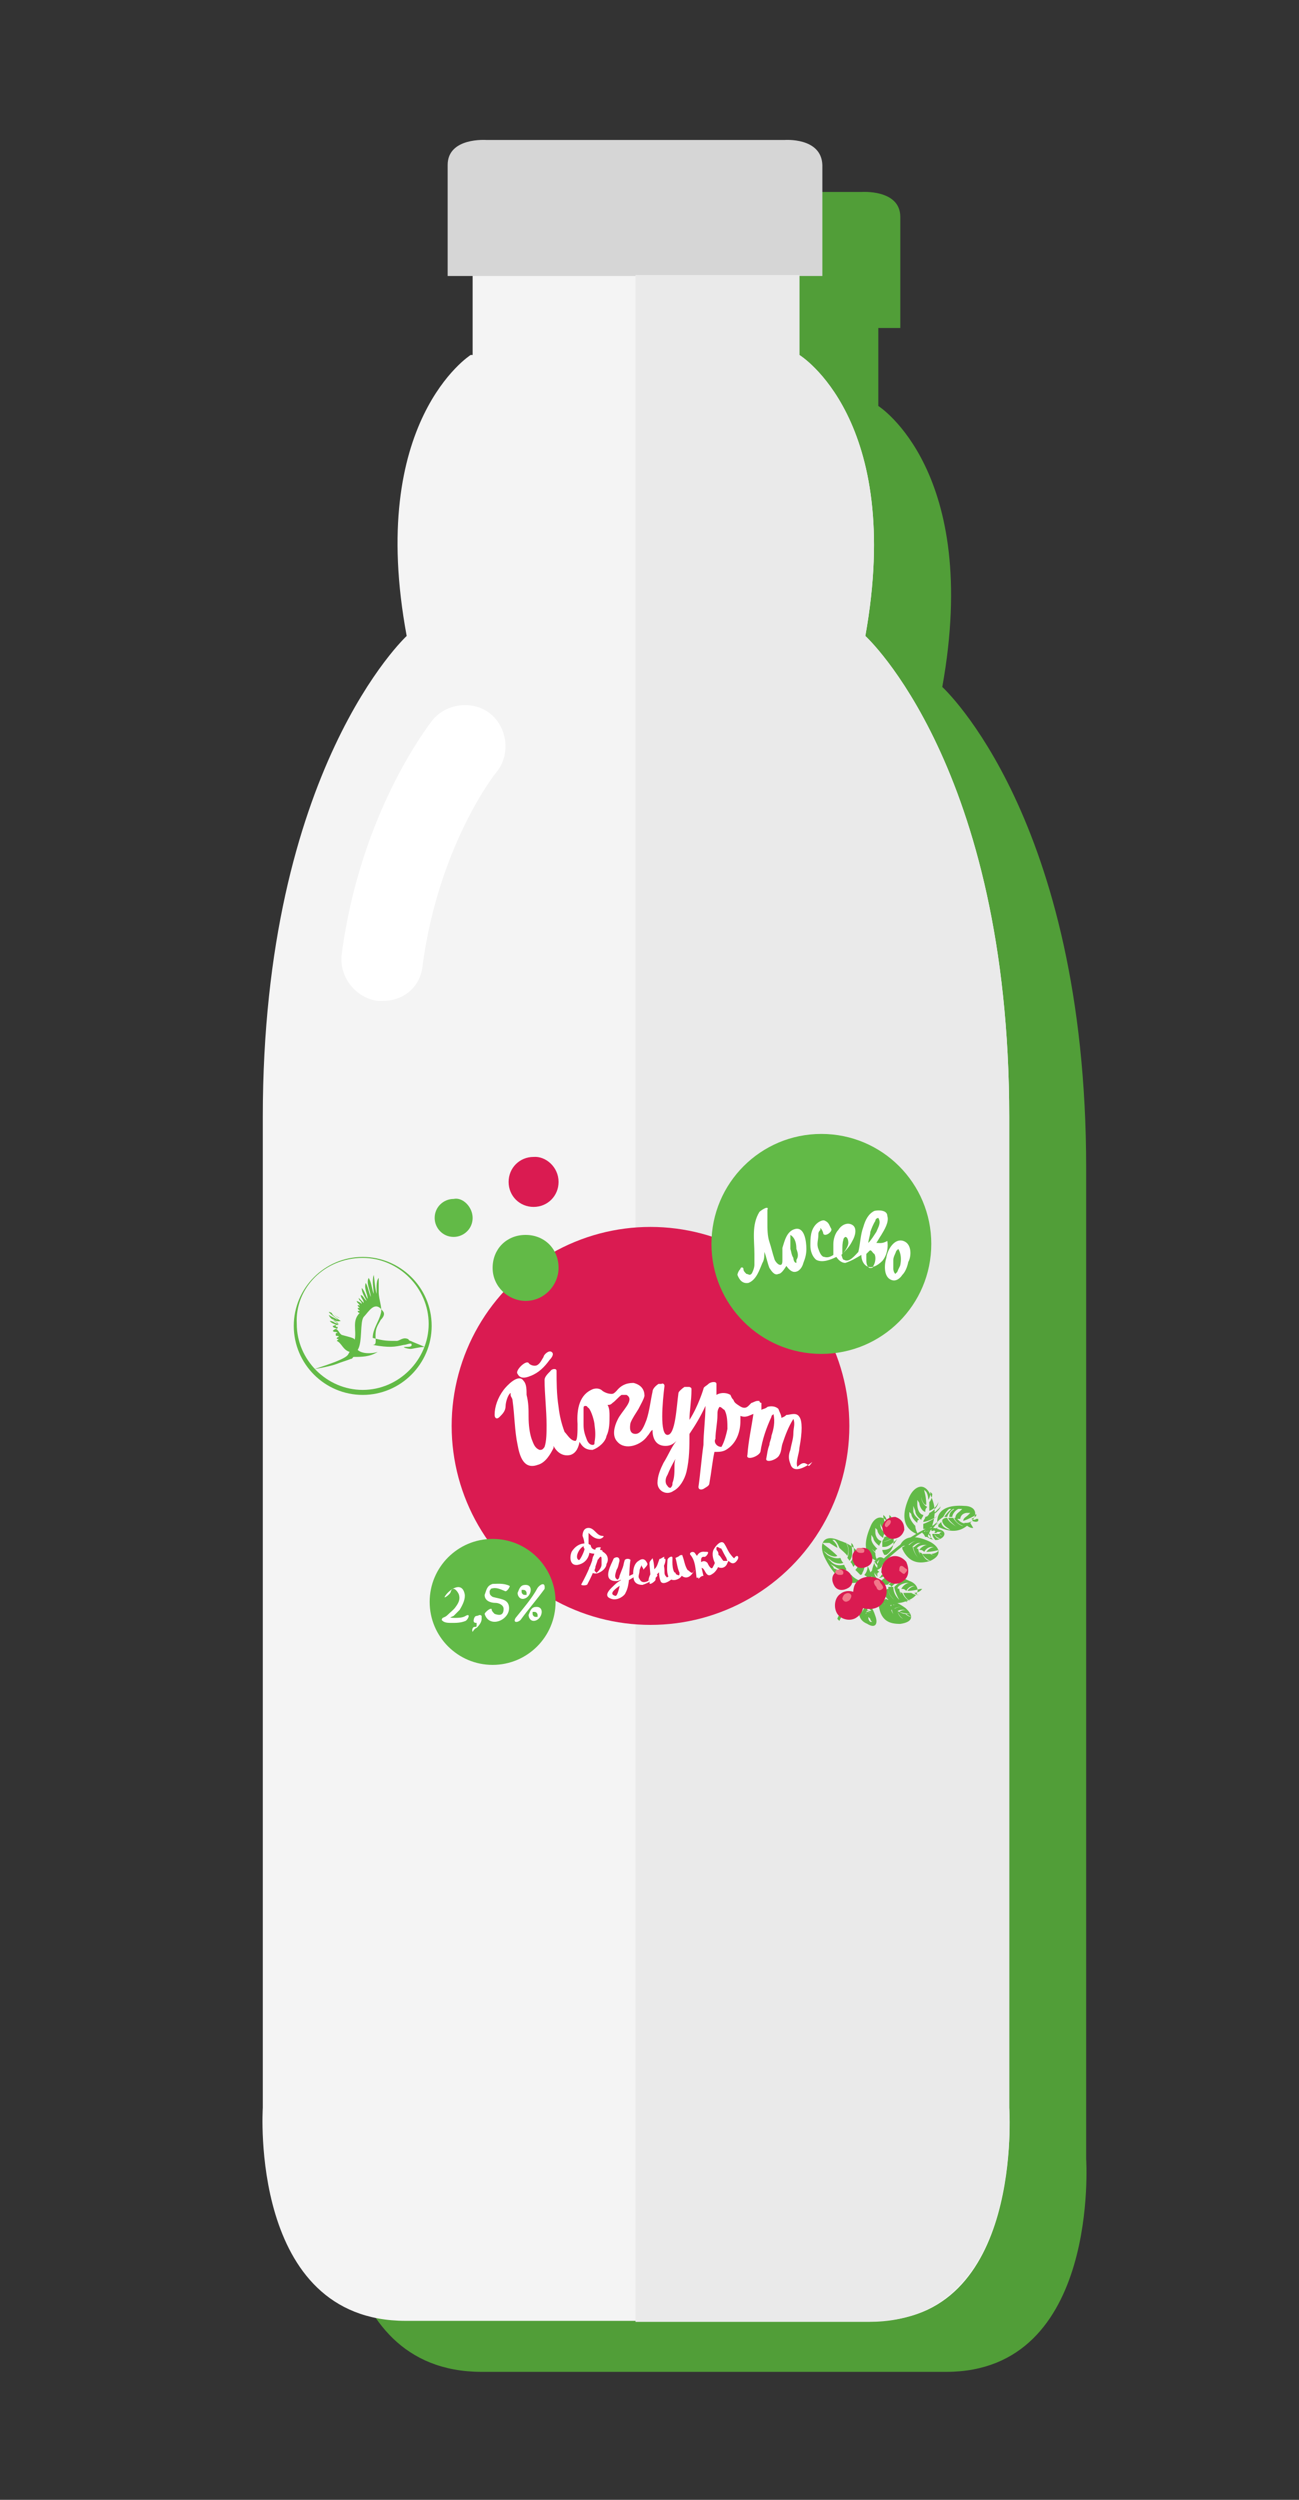 <?xml version="1.0" encoding="utf-8"?>
<!-- Generator: Adobe Illustrator 19.0.0, SVG Export Plug-In . SVG Version: 6.00 Build 0)  -->
<svg version="1.1" id="Layer_1" xmlns="http://www.w3.org/2000/svg" xmlns:xlink="http://www.w3.org/1999/xlink" x="0px" y="0px"
	 viewBox="0 0 130 250" style="enable-background:new 0 0 130 250;" xml:space="preserve">
<rect x="0" y="0" width="130" height="250" fill="#333333" stroke="none"/>
<style type="text/css">
	.st0{fill:#519E38;}
	.st1{fill:#F4F4F4;}
	.st2{fill:#D6D6D6;}
	.st3{fill:#EAEAEA;}
	.st4{fill:#FFFFFF;}
	.st5{fill:#62BA47;}
	.st6{fill:#DA1B51;}
	.st7{fill:#F1788A;}
	.st8{fill:#62BA46;}
</style>
<g id="_x32_">
	<g id="XMLID_154_">
		<path id="XMLID_159_" class="st0" d="M108.7,215.9c0,0,0-64.1,0-99.1c0-35-14.4-48.1-14.4-48.1c3.9-21.6-6.4-28.1-6.4-28.1v-7.8
			h2.2c0,0,0-8.3,0-11.1c0-2.8-3.9-2.5-3.9-2.5H71.9h-1.3H56.4c0,0-3.9-0.3-3.9,2.5c0,2.8,0,11.1,0,11.1h2.4v7.8h-0.2
			c0,0-10.4,6.6-6.4,28.1c0,0-14.4,13.3-14.4,48.1s0,99.1,0,99.1s-1.4,21.3,14.3,21.3c4.2,0,7.8,0,10.8,0c8,0,11.8,0,11.8,0h0.8h0.8
			l0,0h11.6l0,0c3,0,6.4,0,10.7,0l0,0C110.1,237.2,108.7,215.9,108.7,215.9z"/>
		<path id="XMLID_158_" class="st1" d="M101,210.8c0,0,0-64.1,0-99.1S86.6,63.6,86.6,63.6C90.5,41.9,80,35.5,80,35.5v-8H47.3v8h-0.2
			c0,0-10.4,6.6-6.4,28.1c0,0-14.4,13.3-14.4,48.1c0,35,0,99.1,0,99.1s-1.4,21.3,14.3,21.3c4.2,0,7.8,0,10.8,0c8,0,11.8,0,11.8,0
			h1.6h11.8c3,0,6.6,0,10.8,0C102.5,232.2,101,210.8,101,210.8z"/>
		<path id="XMLID_157_" class="st2" d="M78.5,14H64.2h-1.3H48.7c0,0-3.9-0.3-3.9,2.5c0,2.8,0,11.1,0,11.1h18.2h1.3h18
			c0,0,0-8.3,0-11.1C82.2,13.7,78.5,14,78.5,14z"/>
		<path id="XMLID_156_" class="st3" d="M101,210.8c0,0,0-64.1,0-99.1S86.6,63.6,86.6,63.6C90.5,41.9,80,35.5,80,35.5v-8H63.6v204.7
			h0.8h11.8c3,0,6.6,0,10.8,0C102.5,232.2,101,210.8,101,210.8z"/>
		<path id="XMLID_155_" class="st4" d="M38.3,100.1c-0.2,0-0.3,0-0.5,0c-2.2-0.3-3.9-2.4-3.6-4.7C36.1,81.1,43,72.4,43.3,72
			c1.4-1.7,4.1-2,5.8-0.6s2,4.1,0.6,5.8c-0.2,0.2-5.8,7.4-7.4,19.3C42.1,98.7,40.4,100.1,38.3,100.1z"/>
	</g>
	<g id="XMLID_73_">
		<g id="XMLID_143_">
			<path id="XMLID_153_" class="st5" d="M93.2,149.7c-0.6-1.6-1.7-1.1-2.2,0c-1.4,3.1,0.6,3.6,0.9,3.8c0,0-0.3-0.5-0.3-0.9
				c0,0-0.6-0.6-0.6-1.1v-0.3l0.2,0.2c0,0.2,0.2,0.6,0.6,0.9c0-0.2,0-0.3,0.2-0.3c-0.2-0.2-0.6-0.5-0.6-0.9v-0.2v-0.3l0.2,0.5
				c0,0.3,0.2,0.6,0.6,0.9l0,0c0-0.2,0.2-0.3,0.2-0.5c-0.2,0-0.6-0.3-0.6-1.1v-0.2V150l0.2,0.3c0,0.2,0.2,0.8,0.6,0.9
				c0-0.2,0-0.3,0.2-0.5l0,0c0,0-0.5-0.2-0.6-0.9c0,0,0,0,0-0.2v-0.2v0.3c0,0.2,0.2,0.8,0.5,0.8c0-0.8-0.2-1.4-0.2-1.4V149l0.2,0.2
				c0,0,0.2,0.3,0.2,0.8c0.2-0.3,0.2-0.6,0.2-0.6v-0.2l0.2,0.2c0,0.3-0.2,0.8-0.3,0.8c0,0.3,0,0.6,0,0.9c0.8-0.3,0.9-0.9,0.9-0.9
				V150v0.2c0,0.6-0.8,1.1-0.9,1.1l0,0l0,0c0,0,0,0.2-0.2,0.3c0.8,0,1.3-0.8,1.3-0.8v-0.2c0,0,0,0.2-0.2,0.3
				c-0.5,0.6-1.3,0.8-1.3,0.8c0,0.2-0.2,0.3-0.2,0.5c0.2,0,0.9-0.2,1.4-0.6l0,0l0,0l0,0l0.2-0.2l-0.2,0.2c-0.2,0.2-0.8,0.6-1.4,0.8
				c0,0.2,0,0.3,0,0.5h0.2c0.6,0,0.9-0.5,1.1-0.6l0.2-0.2l-0.2,0.3c-0.5,0.8-1.1,0.8-1.3,0.8l0,0c0,0.2,0.2,0.5,0.2,0.5h0.2
				C93.7,152,93.7,150.8,93.2,149.7z"/>
			<path id="XMLID_152_" class="st5" d="M97.1,152.3c0.9-0.9,0.5-1.7-0.6-1.7c-2.8-0.2-2.7,1.4-2.7,1.6c0,0,0.3-0.3,0.6-0.5
				c0,0,0.3-0.6,0.6-0.8h0.2l-0.2,0.2c-0.2,0.2-0.3,0.3-0.5,0.6c0.2,0,0.2,0,0.3,0c0-0.2,0.3-0.6,0.6-0.8c0,0,0,0,0.2,0l0.2-0.2
				l-0.3,0.2c-0.2,0.2-0.5,0.3-0.5,0.8l0,0c0.2,0,0.3,0,0.3,0c0-0.2,0.2-0.6,0.6-0.8h0.2h0.2l-0.2,0.2c-0.2,0.2-0.5,0.3-0.5,0.8
				c0.2,0,0.3,0,0.5,0l0,0c0,0,0-0.5,0.6-0.6c0,0,0,0,0.2,0h0.2l-0.2,0.2c-0.2,0.2-0.5,0.3-0.5,0.6c0.6-0.2,1.1-0.5,1.1-0.5l0.2-0.2
				v0.2c0,0-0.2,0.2-0.5,0.3c0.3,0.2,0.5,0,0.5,0h0.2v0.2c-0.2,0.2-0.6,0-0.6,0c-0.3,0.2-0.5,0.2-0.8,0.2c0.5,0.6,0.9,0.5,0.9,0.5
				L97.1,152.3h-0.3c-0.5,0.2-0.9-0.3-1.1-0.5l0,0l0,0h-0.2c0.2,0.6,0.9,0.8,0.9,0.8h0.2c0,0-0.2,0-0.3,0c-0.6-0.2-0.9-0.8-0.9-0.8
				c-0.2,0-0.3,0-0.5,0c0,0.2,0.5,0.6,0.8,0.9l0,0l0,0l0,0h0.2h-0.2c-0.2-0.2-0.8-0.5-0.9-0.9c-0.2,0-0.3,0-0.5,0.2v0.2
				c0.2,0.5,0.6,0.6,0.8,0.8h0.2h-0.2c-0.8-0.2-0.9-0.6-0.9-0.8l0,0c-0.2,0.2-0.3,0.3-0.3,0.3v0.2C95.4,153.4,96.3,153.1,97.1,152.3
				z"/>
			<path id="XMLID_151_" class="st5" d="M94.1,153.9c0.6-0.3,0.5-0.8,0-0.9c-1.4-0.6-1.6,0.3-1.6,0.3s0.2-0.2,0.5-0.2
				c0,0,0.3-0.2,0.5-0.3h0.2h-0.2c-0.2,0-0.3,0.2-0.3,0.3h0.2c0,0,0.2-0.2,0.5-0.3l0,0H94h-0.2c-0.2,0-0.3,0.2-0.3,0.3l0,0
				c0,0,0.2,0,0.2,0.2c0,0,0.2-0.3,0.5-0.3l0,0l0,0H94c-0.2,0-0.3,0-0.5,0.3h0.2l0,0c0,0,0.2-0.2,0.5-0.3l0,0l0,0H94
				c-0.2,0-0.3,0.2-0.3,0.2c0.3,0,0.6,0,0.6,0l0,0l0,0c0,0-0.2,0-0.3,0.2c0.2,0.2,0.3,0.2,0.3,0.2l0,0l0,0c-0.2,0-0.3-0.2-0.3-0.2
				c-0.2,0-0.3,0-0.5,0C93.7,153.8,94,153.8,94.1,153.9L94.1,153.9L94.1,153.9c-0.5,0-0.6-0.5-0.6-0.5l0,0l0,0c0,0,0,0-0.2,0
				c0,0.3,0.3,0.6,0.3,0.6l0,0c0,0,0,0-0.2,0c-0.3-0.2-0.3-0.6-0.3-0.6s-0.2,0-0.2-0.2c0,0.2,0.2,0.5,0.3,0.6l0,0l0,0l0,0l0,0h-0.2
				c0,0-0.3-0.3-0.3-0.6h-0.2l0,0c0,0.3,0.2,0.5,0.3,0.5h0.2h-0.2c-0.3-0.3-0.3-0.5-0.3-0.6l0,0c-0.2,0-0.2,0.2-0.2,0.2l0,0
				C93.1,154.1,93.7,154.1,94.1,153.9z"/>
			<path id="XMLID_150_" class="st5" d="M93.1,156.1c1.3-0.6,0.9-1.4,0-1.9c-2.7-1.3-3.1,0.5-3.1,0.6c0,0,0.3-0.3,0.8-0.2
				c0,0,0.5-0.5,0.9-0.5h0.2h-0.2c-0.2,0-0.5,0.2-0.8,0.5c0.2,0,0.2,0,0.3,0.2c0.2-0.2,0.5-0.5,0.8-0.5c0,0,0,0,0.2,0h0.3h-0.3
				c-0.2,0-0.5,0.2-0.8,0.5l0,0c0.2,0,0.2,0.2,0.3,0.2c0-0.2,0.3-0.5,0.9-0.5h0.2h0.2h-0.2c-0.2,0-0.6,0.2-0.8,0.5
				c0.2,0,0.3,0,0.5,0.2l0,0c0,0,0.2-0.5,0.8-0.5c0,0,0,0,0.2,0h0.2h-0.2c-0.2,0-0.6,0.2-0.8,0.5c0.6,0,1.3-0.2,1.3-0.2H94l-0.2,0.2
				c0,0-0.3,0.2-0.6,0.2c0.2,0.2,0.5,0.2,0.5,0.2h0.2h-0.2c-0.3,0-0.6-0.2-0.6-0.2c-0.3,0-0.6,0-0.8,0
				C92.6,155.9,93.1,156.1,93.1,156.1h0.2H93.1c-0.6,0-0.8-0.8-0.9-0.8l0,0l0,0c0,0-0.2,0-0.2-0.2c0,0.6,0.6,1.1,0.6,1.1h0.2
				c0,0-0.2,0-0.3-0.2c-0.6-0.5-0.6-1.1-0.6-1.1c-0.2,0-0.3-0.2-0.5-0.2c0,0.2,0.2,0.8,0.5,1.1l0,0l0,0l0,0l0.2,0.2l-0.2-0.2
				c-0.2-0.2-0.5-0.6-0.6-1.3c-0.2,0-0.3,0-0.5,0v0.2c0,0.5,0.3,0.8,0.6,0.9l0.2,0.2l-0.2-0.2c-0.6-0.5-0.6-0.9-0.6-1.1l0,0
				c-0.2,0-0.3,0.2-0.5,0.2v0.2C91,156.4,92.1,156.4,93.1,156.1z"/>
			<path id="XMLID_149_" class="st5" d="M89.1,152.7c-0.6-1.4-1.6-1.1-2,0c-1.3,3,0.6,3.3,0.8,3.5c0,0-0.3-0.3-0.3-0.9
				c0,0-0.5-0.5-0.6-0.9v-0.2v0.2c0,0.2,0.2,0.5,0.6,0.8c0-0.2,0-0.2,0.2-0.3c-0.2-0.2-0.5-0.5-0.6-0.9v-0.2v-0.3l0.2,0.3
				c0,0.2,0.2,0.5,0.6,0.8l0,0c0-0.2,0.2-0.3,0.2-0.5c-0.2,0-0.6-0.3-0.6-0.9v-0.2v-0.2l0.2,0.2c0,0.2,0.2,0.6,0.6,0.8
				c0-0.2,0-0.3,0.2-0.5l0,0c0,0-0.5-0.2-0.5-0.9c0,0,0,0,0-0.2v-0.2v0.3c0,0.2,0.2,0.6,0.5,0.8c0-0.8-0.2-1.4-0.2-1.4v-0.2l0.2,0.2
				c0,0,0.2,0.3,0.2,0.6c0.2-0.2,0.2-0.6,0.2-0.6v-0.2l0.2,0.2c0,0.3-0.2,0.6-0.2,0.8c0,0.3,0,0.6,0,0.9c0.8-0.3,0.8-0.9,0.8-0.9
				v-0.2v0.2c0,0.6-0.8,0.9-0.9,0.9l0,0l0,0c0,0,0,0.2-0.2,0.2c0.6,0,1.3-0.8,1.3-0.8v-0.2c0,0,0,0.2-0.2,0.3
				c-0.5,0.6-1.1,0.8-1.3,0.8c0,0.2-0.2,0.3-0.2,0.5c0.2,0,0.8-0.2,1.3-0.6l0,0l0,0l0,0l0.2-0.2l-0.2,0.2c-0.2,0.2-0.8,0.6-1.3,0.6
				c0,0.2,0,0.3,0,0.5h0.2c0.5,0,0.9-0.5,1.1-0.6l0.2-0.2l-0.2,0.3c-0.5,0.8-0.9,0.8-1.3,0.8l0,0c0,0.2,0.2,0.5,0.2,0.5h0.2
				C89.6,154.9,89.6,153.8,89.1,152.7z"/>
			<path id="XMLID_148_" class="st5" d="M88.8,156.3c-0.5-0.9-1.1-0.6-1.3,0c-0.8,1.9,0.5,2.2,0.5,2.2s-0.2-0.3-0.2-0.6
				c0,0-0.3-0.3-0.3-0.6V157v0.2c0,0.2,0.2,0.3,0.3,0.5v-0.2c0,0-0.3-0.3-0.3-0.6l0,0v-0.2v0.3c0,0.2,0.2,0.3,0.3,0.5l0,0
				c0-0.2,0-0.2,0.2-0.3c0,0-0.3-0.2-0.5-0.6l0,0v-0.2v0.2c0,0.2,0.2,0.5,0.3,0.5c0-0.2,0-0.2,0-0.3l0,0c0,0-0.3-0.2-0.3-0.6
				c0,0,0,0,0-0.2v-0.2v0.2c0,0.2,0.2,0.5,0.3,0.5c0-0.5-0.2-0.8-0.2-0.8v-0.2c0,0,0,0,0,0.2c0,0,0.2,0.2,0.2,0.5
				c0.2-0.2,0.2-0.3,0.2-0.3l0,0l0,0c0,0.2-0.2,0.5-0.2,0.5c0,0.2,0,0.5,0,0.6c0.5-0.2,0.5-0.5,0.5-0.5L88.8,156.3v0.2
				c0,0.3-0.5,0.6-0.6,0.6l0,0l0,0v0.2c0.5,0,0.8-0.5,0.8-0.5l0,0v0.2c-0.3,0.5-0.8,0.5-0.8,0.5c0,0.2-0.2,0.2-0.2,0.3
				c0.2,0,0.5-0.2,0.8-0.3l0,0l0,0l0,0l0,0v0.2c-0.2,0.2-0.5,0.3-0.8,0.5c0,0.2,0,0.2,0,0.3c0,0,0,0,0.2,0c0.3,0,0.6-0.3,0.6-0.5
				l0.2-0.2v0.2c-0.3,0.5-0.6,0.5-0.8,0.5l0,0c0,0.2,0.2,0.3,0.2,0.3l0,0C89.1,157.7,89.1,156.9,88.8,156.3z"/>
			<path id="XMLID_147_" class="st5" d="M91,160c1.3-0.6,0.9-1.6,0-1.9c-2.7-1.3-3.1,0.5-3.1,0.6c0,0,0.3-0.3,0.9-0.2
				c0,0,0.5-0.5,0.9-0.5h0.2h-0.2c-0.2,0-0.5,0.2-0.8,0.5c0.2,0,0.2,0,0.3,0.2c0.2-0.2,0.5-0.5,0.9-0.5h0.2h0.3h-0.3
				c-0.2,0-0.5,0.2-0.8,0.5l0,0c0.2,0,0.3,0.2,0.3,0.2c0-0.2,0.3-0.5,0.9-0.6H91h0.2H91c-0.2,0-0.6,0.2-0.8,0.6c0.2,0,0.3,0,0.5,0.2
				l0,0c0,0,0.2-0.5,0.8-0.5c0,0,0,0,0.2,0h0.2h-0.3c-0.2,0-0.6,0.2-0.8,0.5c0.6,0,1.3-0.2,1.3-0.2h0.2l-0.2,0.2
				c0,0-0.3,0.2-0.6,0.2c0.2,0.2,0.5,0.2,0.5,0.2H92h-0.2c-0.3,0-0.6-0.2-0.6-0.2c-0.3,0-0.6,0-0.8,0c0.3,0.8,0.8,0.8,0.8,0.8h0.2
				h-0.2c-0.6,0-0.9-0.8-0.9-0.8l0,0l0,0c0,0-0.2,0-0.2-0.2c0,0.6,0.6,1.1,0.6,1.1h0.2c0,0-0.2,0-0.3-0.2c-0.6-0.5-0.6-1.1-0.6-1.1
				c-0.2,0-0.3-0.2-0.5-0.2c0,0.2,0.2,0.8,0.5,1.3l0,0l0,0l0,0l0.2,0.2l-0.2-0.2c-0.2-0.2-0.6-0.6-0.6-1.3c-0.2,0-0.3,0-0.5,0v0.2
				c0,0.5,0.3,0.8,0.6,1.1l0.2,0.2l-0.2-0.2c-0.6-0.5-0.6-0.9-0.6-1.1l0,0c-0.2,0-0.3,0.2-0.5,0.2v0.2C89,160.5,89.9,160.5,91,160z"
				/>
			<path id="XMLID_146_" class="st5" d="M90.1,162.4c1.4-0.2,1.3-0.9,0.5-1.6c-2.4-1.7-3.1-0.3-3.3-0.3c0,0,0.5-0.2,0.9,0
				c0,0,0.6-0.3,0.9-0.2h0.2h-0.2c-0.2,0-0.5,0-0.8,0.2c0.2,0,0.2,0.2,0.3,0.2c0.2,0,0.5-0.3,0.9-0.2h0.2h0.3h-0.3
				c-0.2,0-0.5,0-0.8,0.3l0,0c0.2,0,0.2,0.2,0.3,0.2c0,0,0.5-0.3,0.9-0.3h0.2h0.2h-0.2c-0.2,0-0.6,0-0.9,0.3c0.2,0,0.3,0.2,0.3,0.2
				l0,0c0,0,0.3-0.3,0.9-0.2c0,0,0,0,0.2,0H91h-0.2c-0.2,0-0.6,0-0.8,0.2c0.6,0.2,1.3,0.2,1.3,0.2h0.2h-0.2c0,0-0.3,0-0.6,0
				c0.2,0.2,0.5,0.3,0.5,0.3h0.2h-0.2c-0.3,0-0.6-0.3-0.6-0.3c-0.3,0-0.6-0.2-0.8-0.3c0.2,0.6,0.6,0.8,0.6,0.8h0.2h-0.2
				c-0.5-0.2-0.6-0.8-0.6-0.9l0,0l0,0c0,0-0.2,0-0.2-0.2c-0.2,0.5,0.5,1.1,0.5,1.1h0.2c0,0-0.2,0-0.3-0.2c-0.5-0.5-0.5-1.1-0.5-1.1
				c-0.2-0.2-0.3-0.2-0.3-0.3c0,0.2,0,0.8,0.2,1.1l0,0l0,0l0,0l0.2,0.2l-0.2-0.2c-0.2-0.2-0.3-0.6-0.3-1.3c-0.2,0-0.3-0.2-0.5-0.2
				c0,0,0,0,0,0.2c-0.2,0.5,0.2,0.8,0.3,0.9l0.2,0.2l-0.2-0.2c-0.5-0.6-0.5-0.9-0.5-1.1l0,0c-0.2,0-0.5,0-0.5,0v0.2
				C88,162.2,89.1,162.4,90.1,162.4z"/>
			<path id="XMLID_145_" class="st5" d="M84.1,154.1c-1.7-0.8-2.2,0.3-1.6,1.6c1.7,3.5,3.5,2.5,3.6,2.4c0,0-0.6-0.2-0.9-0.6
				c-0.2,0-0.8-0.2-1.3-0.3l-0.2-0.2l0.3,0.2c0.2,0.2,0.6,0.3,1.1,0.3c-0.2-0.2-0.2-0.2-0.2-0.3c-0.2,0-0.8,0-1.3-0.3
				c0,0-0.2,0-0.2-0.2l-0.3-0.3l0.5,0.3c0.2,0.2,0.6,0.3,1.1,0.3l0,0c0-0.2-0.2-0.3-0.2-0.5c-0.2,0-0.8,0.2-1.3-0.3l-0.2-0.2
				l-0.2-0.2l0.3,0.2c0.2,0.2,0.8,0.5,1.3,0.3c-0.2-0.2-0.2-0.3-0.3-0.5l0,0c0,0-0.5,0.2-1.3-0.3c0,0,0,0-0.2-0.2l-0.2-0.2l0.3,0.2
				c0.2,0.2,0.8,0.5,1.1,0.3c-0.6-0.6-1.3-1.1-1.3-1.1l-0.2-0.2H83c0,0,0.3,0.2,0.8,0.5c0-0.3-0.3-0.6-0.3-0.6l-0.2-0.2h0.2
				c0.3,0.2,0.5,0.8,0.5,0.8c0.3,0.3,0.6,0.5,0.8,0.8c0.3-0.8-0.2-1.4-0.2-1.4l-0.2-0.2l0.2,0.2c0.5,0.5,0.3,1.4,0.2,1.6l0,0l0,0
				c0,0,0.2,0.2,0.2,0.3c0.5-0.5,0.2-1.6,0.2-1.6v-0.2c0,0,0.2,0.2,0.2,0.3c0.2,0.9-0.2,1.6-0.3,1.6c0.2,0.2,0.2,0.3,0.3,0.5
				c0.2-0.2,0.5-0.8,0.5-1.4l0,0l0,0l0,0v-0.2l0.2,0.3c0,0.3,0,1.1-0.5,1.6c0.2,0.2,0.3,0.3,0.5,0.5c0,0,0.2,0,0.2-0.2
				c0.3-0.5,0.3-1.1,0.2-1.4v-0.3l0.2,0.3c0.3,0.9,0,1.4-0.2,1.6l0,0c0.2,0.2,0.5,0.2,0.5,0.2l0.2-0.2
				C86.5,155.5,85.4,154.5,84.1,154.1z"/>
			<path id="XMLID_144_" class="st5" d="M86.8,162.4c0.8,0.5,1.1,0,0.8-0.8c-0.6-1.9-1.6-1.4-1.7-1.3c0,0,0.3,0.2,0.5,0.3
				c0,0,0.5,0.2,0.6,0.3l0.2,0.2h-0.2c-0.2,0-0.3-0.2-0.5-0.2c0,0,0,0.2,0.2,0.2c0,0,0.3,0,0.6,0.3l0,0l0.2,0.2l-0.2-0.2
				c-0.2-0.2-0.3-0.2-0.6-0.2l0,0c0,0.2,0,0.2,0.2,0.3c0,0,0.3,0,0.6,0.3l0,0l0,0l-0.2-0.2c-0.2-0.2-0.3-0.3-0.6-0.2
				c0,0.2,0.2,0.2,0.2,0.3l0,0c0,0,0.3,0,0.6,0.3l0,0l0,0l-0.2-0.2c-0.2,0-0.3-0.3-0.5-0.2c0.3,0.3,0.6,0.6,0.6,0.6h0.2
				c0,0,0,0-0.2,0c0,0-0.2-0.2-0.3-0.3c0,0.2,0.2,0.3,0.2,0.3l0,0h-0.2c-0.2-0.2-0.2-0.3-0.2-0.5c-0.2-0.2-0.3-0.3-0.3-0.5
				c-0.2,0.5,0,0.6,0,0.6L86.8,162.4v-0.2c-0.3-0.3,0-0.8,0-0.8l0,0l0,0v-0.2c-0.3,0.3-0.2,0.8-0.2,0.8l0,0c0,0,0,0,0-0.2
				c0-0.5,0.2-0.8,0.2-0.8c0-0.2,0-0.2-0.2-0.3c0,0-0.3,0.3-0.3,0.6l0,0l0,0l0,0v0.2v-0.2c0-0.2,0-0.5,0.3-0.8
				c0-0.2-0.2-0.2-0.2-0.2l0,0c-0.2,0.2-0.2,0.5-0.2,0.6v0.2v-0.2c0-0.5,0.2-0.6,0.2-0.8l0,0c-0.2,0-0.2-0.2-0.3-0.2l0,0
				C85.7,161.6,86.1,162.1,86.8,162.4z"/>
		</g>
		<g id="XMLID_128_">
			<path id="XMLID_142_" class="st5" d="M87.4,157c0-0.2,0-0.2,0.2-0.3c-2.5,2.7-3.8,5-3.8,5.2l0.2,0.2c0,0,1.1-2.4,3.5-4.7
				C87.2,157.2,87.2,157,87.4,157z"/>
			<path id="XMLID_141_" class="st5" d="M94,152.3l0.2-0.3L94,152.3c-2.2,0.8-4.1,2.2-5.6,3.6l0.2,0.2C90.1,154.7,92,153.3,94,152.3
				C94.6,152.2,94,152.3,94,152.3z"/>
			<path id="XMLID_140_" class="st6" d="M88.5,160c-0.3,0.8-1.3,1.1-2.2,0.8c-0.8-0.3-1.1-1.3-0.8-2.2c0.3-0.8,1.3-1.1,2.2-0.8
				C88.7,158.1,89,159.1,88.5,160"/>
			<path id="XMLID_139_" class="st7" d="M88.3,158.9c-0.2,0.2-0.5,0.2-0.6-0.2c-0.2-0.2-0.3-0.5-0.2-0.6c0.2-0.2,0.5-0.2,0.6,0.2
				C88.3,158.5,88.5,158.8,88.3,158.9"/>
			<path id="XMLID_138_" class="st6" d="M86.1,159.7c0.5,0.6,0.3,1.6-0.3,2c-0.6,0.5-1.6,0.3-2-0.3s-0.3-1.6,0.3-2
				C84.7,158.9,85.7,159.1,86.1,159.7"/>
			<path id="XMLID_137_" class="st7" d="M85.2,159.6c0,0.2-0.2,0.5-0.3,0.5c-0.3,0.2-0.5,0-0.6-0.2c0-0.2,0.2-0.5,0.3-0.5
				C84.9,159.2,85.2,159.4,85.2,159.6"/>
			<path id="XMLID_136_" class="st6" d="M85.1,157.4c0.3,0.5,0.3,1.1-0.2,1.4c-0.5,0.3-1.1,0.3-1.4-0.2c-0.3-0.5-0.3-1.1,0.2-1.4
				C84,156.7,84.7,156.9,85.1,157.4"/>
			<path id="XMLID_135_" class="st7" d="M84.4,157.2c0,0.2,0,0.3-0.3,0.3c-0.2,0-0.3,0-0.5-0.2c0-0.2,0-0.3,0.3-0.3
				C84.1,156.9,84.3,157,84.4,157.2"/>
			<path id="XMLID_134_" class="st6" d="M87.1,155.2c0.3,0.5,0.3,1.1-0.2,1.4c-0.5,0.3-1.1,0.3-1.4-0.2c-0.3-0.5-0.3-1.1,0.2-1.4
				S86.8,154.7,87.1,155.2"/>
			<path id="XMLID_133_" class="st7" d="M86.5,155c0,0.2,0,0.3-0.3,0.3c-0.2,0-0.3,0-0.5-0.2c0-0.2,0-0.3,0.3-0.3
				S86.5,154.9,86.5,155"/>
			<path id="XMLID_132_" class="st6" d="M89.6,151.7c0.6,0.2,0.9,0.6,0.9,1.3c-0.2,0.6-0.6,0.9-1.3,0.9c-0.6-0.2-0.9-0.6-0.9-1.3
				C88.5,152,89,151.7,89.6,151.7"/>
			<path id="XMLID_131_" class="st7" d="M89,152c0.2,0,0.2,0.3,0,0.5c-0.2,0.2-0.3,0.3-0.3,0.2c-0.2,0-0.2-0.3,0-0.5
				C88.8,152,89,152,89,152"/>
			<path id="XMLID_130_" class="st6" d="M90.4,158.1c-0.6,0.5-1.4,0.3-1.9-0.3s-0.3-1.4,0.3-1.9c0.6-0.5,1.4-0.3,1.9,0.3
				C91,156.9,91,157.7,90.4,158.1"/>
			<path id="XMLID_129_" class="st7" d="M90.5,157.4c-0.2,0-0.3-0.2-0.5-0.3c0-0.2,0-0.5,0.2-0.5s0.3,0.2,0.5,0.3
				C90.9,157,90.7,157.2,90.5,157.4"/>
		</g>
		<circle id="XMLID_127_" class="st6" cx="65.1" cy="142.6" r="19.9"/>
		<circle id="XMLID_126_" class="st5" cx="49.3" cy="160.2" r="6.3"/>
		<g id="XMLID_118_">
			<path id="XMLID_125_" class="st4" d="M45.1,159.2c0.2-0.6,0.6-0.2,0.8,0.2c0.2,0.5,0,0.9-0.3,1.3c-0.2,0.3-0.5,0.5-0.8,0.8
				c-0.2,0.2-0.3,0.2-0.5,0.3c0,0-0.2,0.2,0,0.3c0.2,0.2,0.6,0.2,0.9,0.2c0.5,0,0.9,0,1.4-0.2c0.3-0.2,0.5-0.8,0-0.5
				c-0.3,0.2-0.8,0.2-1.1,0.2c-0.2,0-0.6,0-0.8-0.2c0,0.2,0,0.2,0,0.3c-0.2,0.3,0,0.2,0.2,0c0.2-0.2,0.3-0.2,0.5-0.3
				c0.2-0.2,0.5-0.5,0.6-0.6c0.3-0.5,0.6-1.1,0.5-1.6c-0.3-1.4-1.7-0.3-2,0.3C44.4,159.9,45.1,159.4,45.1,159.2L45.1,159.2z"/>
			<path id="XMLID_124_" class="st4" d="M48.5,161.4c0.5,1.6,2.8,0.5,2.4-0.9c-0.2-0.6-0.9-0.6-1.6-0.8c-0.3-0.2-0.3-0.3-0.3-0.6
				c0.2-0.3,0.2-0.3-0.2-0.2c0.2,0,0.2,0,0.3,0c0.5-0.2,0.9,0,1.4,0.2c0.2,0.2,0.6-0.5,0.5-0.5c-0.6-0.3-1.3-0.2-1.7-0.2
				c-0.6,0.2-0.6,0.6-0.8,1.1c0,0.6,0.6,0.8,1.1,0.8c0.3,0,0.8,0.2,0.8,0.6c0,0.8-0.6,0.6-0.9,0.5c-0.2-0.2-0.3-0.3-0.3-0.5
				C49,160.8,48.5,161.3,48.5,161.4L48.5,161.4z"/>
			<g id="XMLID_120_">
				<path id="XMLID_123_" class="st4" d="M53.8,158.8c-0.6,1.1-1.4,2-2.2,3c-0.3,0.5,0.2,0.5,0.5,0.2c0.8-1.1,1.6-2,2.4-3.1
					C54.6,158.1,54,158.5,53.8,158.8L53.8,158.8z"/>
				<path id="XMLID_122_" class="st4" d="M52.6,158.5c-0.5,0-0.6,0.3-0.8,0.8c0,0.3,0.2,0.6,0.5,0.6
					C53.1,159.9,53.5,158.5,52.6,158.5c-0.2,0-0.5,0.5-0.2,0.5c0.2,0,0.3,0.2,0.3,0.3v0.2l0,0c0,0,0,0-0.2,0s-0.3-0.2-0.3-0.3v-0.2
					l0,0c0,0,0,0,0.2,0C52.6,158.8,52.9,158.5,52.6,158.5z"/>
				<path id="XMLID_121_" class="st4" d="M53.7,160.7c-0.5,0-0.6,0.3-0.8,0.8c0,0.3,0.2,0.6,0.5,0.6
					C54.2,162.1,54.6,160.7,53.7,160.7c-0.2,0-0.5,0.5-0.2,0.5c0.2,0,0.3,0.2,0.3,0.3v0.2l0,0c0,0,0,0-0.2,0s-0.3-0.2-0.3-0.3v-0.2
					l0,0c0,0,0,0,0.2,0S54,160.7,53.7,160.7z"/>
			</g>
			<path id="XMLID_119_" class="st4" d="M47.7,162.8c0.3-0.3,0.5-0.6,0.5-0.9c0-0.2,0-0.3,0-0.3c-0.2-0.2-0.3,0-0.5,0
				c-0.2,0-0.3,0.3-0.3,0.5c0,0.2,0.2,0.2,0.3,0.2l0,0l0,0v0.2c0,0.2,0,0.2-0.2,0.2l0,0l0,0l0,0c0-0.2,0,0,0,0
				c-0.2,0-0.3,0.3-0.2,0.5C47.4,163,47.6,162.8,47.7,162.8L47.7,162.8z"/>
		</g>
		<g id="XMLID_109_">
			<g id="XMLID_110_">
				<g id="XMLID_111_">
					<path id="XMLID_113_" class="st4" d="M80.7,146.4c-0.3-0.2-0.6,0-0.9,0.3c-0.2-0.5,0.2-1.4,0.2-1.9c0.3-1.6,0.3-2.7,0-3.1
						c-0.3-0.5-0.9-0.2-1.3-0.2c-0.2,0.2-0.3,0.2-0.5,0.3c0-0.3-0.2-0.6-0.3-0.9c-0.3-0.3-0.8-0.3-1.1-0.2c-0.2,0.2-0.5,0.2-0.6,0.3
						c0-0.2,0-0.3,0-0.5s0-0.2,0-0.2s-0.2,0-0.2-0.2h-0.2c-0.2,0-0.5,0.2-0.6,0.2c-0.2,0.2-0.2,0.2-0.3,0.3c-0.3,0.3-0.6,0.2-0.9,0
						c-0.3-0.2-0.5-0.3-0.6-0.6c-0.2-0.2-0.2-0.3-0.3-0.5c-0.5-0.3-1.1-0.2-1.4,0c0-0.3,0-0.8,0-1.1c0-0.3-0.6-0.2-0.8,0
						c-0.2,0.2-0.5,0.3-0.5,0.5c0,0-0.5,1.7-1.4,3.1c0-0.9,0.2-1.9,0.2-3c0-0.2,0-0.2-0.2-0.3c-0.2,0-0.3,0-0.5,0
						c-0.3,0.2-0.6,0.5-0.6,0.6c-0.2,1.4-0.3,4.2-1.1,4.2s-0.5-3.3-0.3-4.9c0-0.2-0.2-0.3-0.3-0.2c-0.2,0-0.3,0-0.3,0
						c-0.3,0.2-0.6,0.5-0.6,0.8c-0.2,0.9-0.3,1.9-0.6,2.8c-0.2,0.5-0.5,1.4-1.1,1.4c-0.6,0-0.6-0.6-0.5-1.1c0.2-0.5,0.5-0.9,0.8-1.4
						c0.3-0.6,0.5-0.9,0.6-1.3c0-0.6-0.3-1.1-1.1-1.3c-0.8,0-1.3,0.3-1.7,0.8c-0.2,0.2-0.3,0.3-0.5,0.3c-0.5,0-0.9-0.3-0.9-0.3
						c-0.2-0.2-0.5-0.3-0.9-0.2c-1.4,0.5-1.7,2-1.6,3.5c0,0.8,0,1.6-0.2,1.7c-0.5,0-0.8-0.6-1.1-0.9c-0.3-0.8-0.5-1.6-0.6-2.5
						c-0.2-1.3-0.2-2.5-0.2-3.6c0-0.3-0.5-0.2-0.6,0c-0.3,0.3-0.6,0.6-0.6,0.9c0,1.4,0.2,3,0.2,4.5c0,0.8,0,1.6-0.2,2.2
						c-0.2,0.3-0.3,0.3-0.5,0.3c-0.5-0.2-0.6-0.6-0.8-1.1c-0.2-0.6-0.3-1.4-0.3-2.2c0-0.8,0-1.4-0.2-2.2c0-0.5,0-1.1-0.3-1.4
						c-0.5-0.8-1.7,0.5-2,0.9c-0.6,0.8-0.9,1.7-0.9,2.5c0,0.3,0.2,0.5,0.5,0.2c0.3-0.3,0.6-0.6,0.6-1.1c0-0.3,0.2-1.1,0.5-1.3l0,0
						l0,0c0,0,0,0,0,0.2c0,0.2,0.2,0.3,0.2,0.6c0.2,1.4,0.2,3,0.5,4.4c0.2,1.1,0.6,2.5,2,2c0.8-0.2,1.3-1.1,1.6-1.7c0,0,0,0,0-0.2
						c0.3,0.6,0.9,1.1,1.7,0.9c0.6-0.2,0.8-0.8,0.9-1.3c0.3,0.5,0.6,0.8,1.3,0.8c0.6-0.2,1.3-0.8,1.4-1.4c0.3-0.6,0.3-1.4,0.3-2
						c0-0.3,0-0.8-0.2-1.1c0.2,0,0.3,0,0.5-0.2c0.3-0.2,0.6-0.6,0.9-0.8c0.2,0,0.3,0,0.5,0c0.9,0.5-0.5,1.6-0.9,2.5
						c-0.3,0.6-0.6,1.6,0,2.2c0.8,0.9,2.4,0.3,3-0.6c0.2-0.2,0.3-0.5,0.5-0.6c0,0.8,0.3,1.6,1.3,1.6c0.5,0,0.8-0.2,1.1-0.5
						c-0.5,0.6-0.8,1.4-1.3,2.2c-0.3,0.6-0.6,1.3-0.6,2c0,0.8,0.9,1.3,1.6,0.8c0.6-0.3,1.1-1.1,1.3-1.9c0.3-1.3,0.3-2.5,0.3-3.8
						c0.6-0.9,1.1-1.7,1.6-2.8c0,1.3-0.2,2.7-0.2,3.9c-0.2,1.4-0.3,2.8-0.5,4.2c0,0.3,0.3,0.3,0.5,0.2c0.3-0.2,0.6-0.3,0.6-0.6
						c0.2-1.1,0.3-2.2,0.5-3.1c0.5,0,0.9,0,1.3-0.3c0.9-0.6,1.3-1.7,1.3-2.8c0-0.2,0-0.3,0-0.5c0.5,0.2,0.8,0,1.3-0.2
						c-0.2,1.4-0.5,2.7-0.6,4.1c-0.2,0.6,1.1,0.2,1.3-0.3c0.2-1.3,0.6-2.4,1.1-3.5c0-0.2,0.2-0.2,0.2-0.3l0,0c0.2,0.8,0,1.6-0.2,2.2
						c0,0.3-0.2,0.6-0.2,0.9c-0.2,0.5-0.2,0.8-0.3,1.3c-0.2,0.6,1.1,0.2,1.3-0.3c0.2-0.3,0.2-0.8,0.3-1.1c0.3-0.9,0.6-1.7,1.1-2.5
						c0.2,0.5,0,0.9,0,1.4c0,0.6-0.2,1.1-0.3,1.7c-0.2,0.5-0.2,0.9,0,1.4c0.3,1.1,1.7,0.2,2.2-0.2C80.8,146.9,81,146.5,80.7,146.4z
						 M59.5,144.2c0,0.2,0,0.3-0.2,0.3c-0.3,0-0.5-0.3-0.6-0.6c-0.2-0.5-0.3-0.9-0.3-1.4c0-0.5,0-0.9,0-1.6c0-0.2,0-0.3,0.2-0.3
						s0.2,0.2,0.3,0.2c0.3,0.3,0.6,1.4,0.6,1.7C59.6,143.2,59.6,143.7,59.5,144.2z M67.5,146.7c0,0.5,0,1.1-0.2,1.6
						c0,0.2,0,0.3-0.2,0.5c0,0-0.2,0-0.3-0.2c-0.3-0.3-0.2-0.8,0-1.1c0.2-0.5,0.5-1.1,0.8-1.6C67.5,146.2,67.5,146.4,67.5,146.7z
						 M72.2,144.7L72.2,144.7C72.2,144.7,72,144.7,72.2,144.7c-0.5,0-0.8-0.5-0.6-0.8c0-0.8,0.2-1.6,0.2-2.4l0,0
						c0-0.3,0-0.5,0.2-0.8l0,0l0,0c0.2,0,0.3,0.2,0.5,0.3c0.3,0.5,0.3,1.3,0.3,1.9C72.7,143.4,72.5,144.2,72.2,144.7z"/>
					<path id="XMLID_112_" class="st4" d="M53.1,137.6c0.8-0.3,1.4-0.9,1.9-1.6c0.2-0.2,0.5-0.6,0.2-0.8c-0.3-0.2-0.8,0.3-0.8,0.5
						c-0.2,0.3-0.3,0.6-0.6,0.8c-0.3,0.2-0.8,0-0.9-0.2c-0.3-0.3-1.4,0.8-1.1,1.1C52,137.8,52.4,137.9,53.1,137.6z"/>
				</g>
			</g>
		</g>
		<path id="XMLID_108_" class="st6" d="M55.9,118.2c0,1.4-1.1,2.5-2.5,2.5c-1.4,0-2.5-1.1-2.5-2.5c0-1.4,1.1-2.5,2.5-2.5
			C54.6,115.6,55.9,116.7,55.9,118.2L55.9,118.2z"/>
		<path id="XMLID_107_" class="st5" d="M55.9,126.8c0,1.7-1.4,3.3-3.3,3.3c-1.7,0-3.3-1.4-3.3-3.3c0-1.9,1.4-3.3,3.3-3.3
			S55.9,124.9,55.9,126.8L55.9,126.8z"/>
		<path id="XMLID_106_" class="st5" d="M47.3,121.8c0,1.1-0.9,1.9-1.9,1.9c-1.1,0-1.9-0.9-1.9-1.9c0-1.1,0.9-1.9,1.9-1.9
			C46.3,119.7,47.3,120.7,47.3,121.8L47.3,121.8z"/>
		<g id="XMLID_92_">
			<circle id="XMLID_105_" class="st5" cx="82.2" cy="124.4" r="11"/>
			<g id="XMLID_93_">
				<path id="XMLID_102_" class="st4" d="M79.6,122.9c-0.9,0.2-1.1,1.3-1.3,1.9l0,0l0,0c0,0.2,0,0.2,0,0.3c0,0.3,0,0.6,0,0.9
					c0,0.2,0,0.5-0.2,0.5c-0.3,0-0.6-0.5-0.6-0.6c-0.2-0.6-0.3-1.1-0.5-1.7s-0.2-1.3-0.2-1.9c0-0.3,0-0.5,0-0.8c0-0.2,0-0.2,0-0.3
					V121c0.2-0.5-0.6,0-0.8,0.2c-0.8,1.3-0.5,2.8-0.5,4.2c0,0.3,0,0.8,0,1.1s-0.2,0.8-0.3,0.9c-0.2,0.2-0.3,0-0.5,0
					c-0.2-0.2-0.3-0.3-0.3-0.5s-0.3-0.2-0.3,0c-0.2,0.2-0.3,0.5-0.3,0.6c0.2,0.5,0.5,0.9,1.1,0.8c0.8-0.3,1.1-1.3,1.4-2
					c0.2-0.3,0.2-0.8,0.2-1.1c0.2,0.5,0.3,1.1,0.5,1.6c0.2,0.3,0.5,0.8,0.9,0.6c0.3,0,0.6-0.5,0.8-0.8c0.2,0.3,0.5,0.6,0.8,0.6
					c0.5,0,0.8-0.5,0.9-0.9c0.2-0.5,0.3-0.9,0.3-1.4C80.7,124.1,80.5,122.7,79.6,122.9z M79.7,126c0,0.2,0,0.2,0,0.3
					c-0.2,0-0.3-0.3-0.3-0.5c-0.2-0.3-0.2-0.6-0.3-0.9c0-0.3,0-0.6,0-1.1c0-0.2,0-0.2,0-0.3c0.5,0.3,0.6,0.9,0.6,1.4
					C79.9,125.4,79.9,125.7,79.7,126z"/>
				<path id="XMLID_99_" class="st4" d="M90.4,124.1c-0.9-0.3-1.6,0.9-1.7,1.7c-0.2,0.6-0.3,1.9,0.5,2.2c0.5,0.2,0.9-0.2,1.1-0.5
					c0.3-0.3,0.5-0.8,0.6-1.3C91.2,125.7,91.3,124.4,90.4,124.1z M89.8,127.2l-0.2,0.2c-0.2-0.2-0.2-0.5-0.2-0.5c0-0.3,0-0.6,0-0.9
					s0.2-0.6,0.3-0.9l0.2-0.2c0.3,0.5,0.3,1.1,0.2,1.6C90.1,126.6,89.9,126.9,89.8,127.2z"/>
				<path id="XMLID_94_" class="st4" d="M87.7,124.3c0.2-0.3,0.3-0.5,0.5-0.8c0.3-0.5,0.8-1.3,0.6-1.9c0-0.6-0.9-0.6-1.3-0.5
					c-0.6,0.3-0.9,0.9-1.1,1.6c-0.3,0.8-0.3,1.7-0.5,2.5l0,0c-0.3,0.3-0.9,1.1-1.4,0.8c-0.2,0-0.2-0.3-0.3-0.5
					c0.5-0.5,0.8-0.8,1.1-1.4c0.3-0.5,0.5-1.3,0-1.6c-0.5-0.3-1.1,0-1.4,0.5c-0.3,0.3-0.5,0.9-0.5,1.4c0,0.3,0,0.8,0,1.1
					c-0.3,0.2-0.6,0.3-0.9,0.2c-0.3,0-0.5-0.5-0.6-0.8c-0.2-0.5,0-0.9,0-1.4c0-0.2,0-0.3,0.2-0.5c0,0,0,0,0-0.2
					c0.2,0.2,0.3,0.5,0.3,0.6c0.2,0.3,0.9-0.2,0.8-0.5c-0.2-0.3-0.2-0.6-0.6-0.8c-0.3-0.2-0.8,0.2-0.9,0.3c-0.6,0.6-0.6,1.4-0.6,2.2
					c0,0.5,0.2,1.1,0.6,1.4c0.6,0.3,1.4,0,2-0.3c0.2,0.3,0.5,0.6,0.9,0.6c0.6-0.2,1.1-0.5,1.6-0.8c0,0.5,0.2,0.9,0.5,1.1
					c0.5,0.3,1.1,0,1.6-0.5c0.5-0.6,0.6-1.4,0.5-2C88.3,124.4,88,124.3,87.7,124.3z M84.4,124c0-0.2,0.2-0.3,0.2-0.3l0,0
					c0.2,0,0.3,0.3,0.3,0.6c0,0.3-0.3,0.8-0.6,1.1v-0.2C84.3,124.6,84.3,124.3,84.4,124z M87.6,122.1c0-0.2,0.2-0.3,0.3-0.3l0,0
					c0.3,0.5,0,0.9-0.2,1.4c-0.2,0.3-0.5,0.8-0.8,1.1c0-0.3,0.2-0.8,0.2-1.1C87.2,122.9,87.4,122.4,87.6,122.1z M87.4,126.6
					c0,0,0,0.2-0.2,0.2c0,0,0,0-0.2,0c-0.3-0.2-0.3-0.6-0.3-0.8s0-0.3,0-0.6c0.2-0.2,0.2-0.2,0.3-0.3c0.2-0.2,0.3,0.2,0.5,0.3
					C87.7,125.7,87.6,126.3,87.4,126.6z"/>
			</g>
		</g>
		<g id="XMLID_79_">
			<g id="XMLID_80_">
				<path id="XMLID_91_" class="st4" d="M72.5,154.4c-0.3-0.5-0.9,0.2-1.1,0.6c-0.2,0.5,0,1.1,0.3,1.6c0.3,0.3,0.9,0.3,1.1-0.3
					C73.3,155.5,72.7,154.9,72.5,154.4c-0.2,0.2-0.2,0.3-0.3,0.5c0.2,0.3,0.9,2.2,1.6,1.1c0.2-0.3,0-0.6-0.3-0.2
					c0,0.2-0.5-0.5-0.5-0.5C72.8,155,72.7,154.7,72.5,154.4c-0.2-0.2-0.5,0.3-0.3,0.5c0.2,0.3,0.3,0.6,0.5,0.9c0,0.2,0.2,0.3,0,0.3
					s-0.2,0-0.3,0c-0.2-0.2-0.3-0.5-0.5-0.6c0-0.2,0-0.3-0.2-0.5v-0.2c0-0.2,0.3,0,0.3,0C72.2,155,72.5,154.5,72.5,154.4L72.5,154.4
					z"/>
				<path id="XMLID_90_" class="st4" d="M58.9,154.4c-0.8-0.2-1.4,0.3-1.7,0.8c-0.2,0.5-0.2,1.4,0.6,1.3
					C58.9,156.3,59.2,155.2,58.9,154.4c0-0.3,0-0.5,0-0.8c0-0.2,0-0.2,0-0.3v-0.2c-0.3,0-0.3,0,0,0.2c0.3,0.3,0.6,0.6,1.1,0.6
					c0.2,0,0.6-0.3,0.3-0.3c-0.6,0-0.8-0.8-1.4-0.8c-0.5,0-0.6,0.5-0.6,0.8c0.2,0.5,0.2,0.8,0.2,1.3c0,0.2-0.5,1.3-0.6,1.1
					c-0.5-0.3,0.3-1.6,0.8-1.4C58.7,154.9,59.2,154.5,58.9,154.4L58.9,154.4z"/>
				<path id="XMLID_89_" class="st4" d="M69.1,155.5c0.5,0.6,0.5,1.4,0.6,2.2c0,0.3,0.5-0.2,0.5-0.3c0-0.3-0.2-0.6-0.2-1.1
					c0-0.2-0.2-0.8,0.3-0.6c0.2-0.2,0.2-0.3,0.3-0.5c-1.1-0.2-1.1,1.3-0.9,1.7c0,0.2,0.2,0,0.3,0c0.6-0.5,0.5,1.1,1.3,0.5
					c0.5-0.3,0.8-1.1,0.8-1.6c0-0.3-0.3,0-0.5,0.2c0,0.3-0.2,0.6-0.3,0.8c-0.2,0.2-0.5-0.5-0.5-0.5c-0.3-0.3-0.6-0.2-0.9,0.2
					c0.2,0,0.2,0,0.3,0c0-0.2-0.2-0.9,0.3-0.8c0.2,0,0.5-0.5,0.3-0.5c-1.4-0.2-0.9,2.2-0.9,2.7c0.2-0.2,0.3-0.3,0.5-0.3
					c-0.2-0.8-0.3-1.6-0.8-2.2C69.4,155,68.9,155.3,69.1,155.5L69.1,155.5z"/>
				<path id="XMLID_88_" class="st4" d="M65,156.3c0,0.6,0.2,1.4,0,2c0,0.3,0.6-0.2,0.6-0.3c0-0.5,0.2-0.6,0.5-0.9s0.5-0.8,0.5-1.1
					s-0.5,0-0.5,0.2c-0.2,0.6-0.2,1.4,0,1.9c0.2,0.6,1.3-0.2,1.4-0.5c0.3-0.3,0-0.5-0.3-0.2c0,0-0.5,0.5-0.5,0.3
					c-0.2-0.2-0.2-0.3-0.2-0.6c0-0.5-0.2-0.9,0-1.4c-0.2,0-0.3,0.2-0.5,0.2c-0.2,0.5-0.2,0.8-0.6,1.1c-0.3,0.3-0.5,0.8-0.5,1.1
					c0.2-0.2,0.3-0.2,0.6-0.3c0-0.6,0-1.4-0.2-2C65.4,155.8,65,156.1,65,156.3L65,156.3z"/>
				<path id="XMLID_87_" class="st4" d="M69.5,157c0,0.2-0.2,0.2-0.2,0.3c-0.2,0.2,0,0,0,0c-0.2,0-0.3-0.2-0.5-0.3
					c-0.3-0.5-0.3-0.9-0.5-1.4c0-0.3-0.5,0.2-0.5,0.3c0,0.3,0.2,0.6,0.2,0.9c0,0.2,0,0.3,0,0.5c0,0.2,0,0.3-0.2,0.2
					c-0.6-0.2-0.5-1.3-0.5-1.7c0-0.3-0.5,0-0.5,0.2c0,0.5-0.3,2.2,0.8,2c1.3-0.3,0.6-1.9,0.5-2.5c-0.2,0.2-0.3,0.2-0.5,0.3
					c0.2,0.6,0.2,1.6,0.8,1.9C69.1,158,69.5,157,69.5,157C70.2,156.7,69.7,156.9,69.5,157L69.5,157z"/>
				<path id="XMLID_86_" class="st4" d="M61.4,155.9c-0.2,0.5-1.1,2,0,2.2c1.3,0.2,1.4-1.4,1.6-2c0-0.2-0.5,0-0.5,0.2
					c-0.2,0.5-0.3,0.8-0.5,1.3c0,0.2-0.2,0.5-0.3,0.3c-0.3-0.2,0-0.8,0-0.9c0.2-0.3,0.2-0.6,0.3-0.9C62,155.5,61.4,155.8,61.4,155.9
					L61.4,155.9z"/>
				<path id="XMLID_85_" class="st4" d="M62.5,156.1c-0.2,0.5-0.5,3.5-0.9,3.5c-1.3-0.3,1.7-1.7,2-2c0.3-0.2,0.2-0.5-0.2-0.2
					c-0.6,0.3-1.4,0.6-1.9,1.1c-0.3,0.3-1.3,1.1-0.3,1.4c0.6,0.2,1.3-0.3,1.4-0.6c0.5-0.9,0.3-2.2,0.5-3.3
					C62.9,155.8,62.5,155.9,62.5,156.1L62.5,156.1z"/>
				<path id="XMLID_84_" class="st4" d="M64.8,156.4c-0.2-0.5-0.5-0.6-0.9-0.3c-0.5,0.3-0.6,1.1-0.5,1.6c0,0.5,0.3,0.8,0.9,0.8
					c0.6-0.2,1.1-0.5,1.4-0.8s-0.2-0.3-0.3,0c-0.3,0.3-1.1,0.9-1.4,0.2c-0.2-0.2,0-0.5,0-0.8c0-0.2,0.2-0.5,0.2-0.6
					c0,0.2,0.2,0.3,0.2,0.5C64.4,156.9,64.8,156.6,64.8,156.4L64.8,156.4z"/>
				<path id="XMLID_83_" class="st4" d="M58.4,154.7c0.2,0.6,0.9,0.8,1.6,0.6c0.3,0,0.5-0.3,0-0.3s-0.8,0-0.9-0.5
					C58.9,154.4,58.4,154.5,58.4,154.7L58.4,154.7z"/>
				<path id="XMLID_82_" class="st4" d="M59,156.7c-0.2,0.5,0.5,0.8,0.9,0.6c0.5-0.2,0.8-0.6,0.8-0.9c0.2-0.3,0.2-0.8-0.2-1.1
					c-0.2-0.2-0.5-0.2-0.6,0c-0.3,0-0.6,0.3-0.6,0.6c-0.2,0.2,0.5,0.2,0.6,0c0.2-0.3,0.3-0.3,0.3,0c0,0.2,0,0.3,0,0.6
					c0,0.2-0.2,0.5-0.3,0.6l-0.2,0.2l0,0c-0.2-0.2-0.2-0.2-0.2-0.3C59.8,156.4,59.2,156.6,59,156.7L59,156.7z"/>
				<path id="XMLID_81_" class="st4" d="M59.6,154.9c-0.3,1.3-0.8,2.4-1.4,3.5c-0.2,0.2,0.6,0.2,0.6,0c0.6-1.1,1.1-2.4,1.3-3.6
					C60.3,154.7,59.6,154.7,59.6,154.9L59.6,154.9z"/>
			</g>
		</g>
		<g id="XMLID_74_">
			<path id="XMLID_78_" class="st8" d="M41.1,134.1c-0.2,0-0.2-0.2-0.3-0.2c-0.5-0.2-0.8,0.2-1.1,0.2c-0.9,0-1.3,0-2.4-0.3
				c0-0.9,0.6-1.6,0.8-2.4c0.2-0.6-0.2-1.4-0.2-2.2c0-0.5,0-0.9,0-1.4c-0.3,0.3-0.2,1.3-0.2,1.6c-0.2-0.6-0.2-1.4-0.3-1.9
				c-0.2,0.6,0,1.4,0,1.9c-0.2-0.5-0.2-1.1-0.5-1.6c-0.3,0.5,0.2,1.3,0.2,1.9c-0.2-0.5-0.3-1.1-0.5-1.4c-0.2,0.6,0.2,1.1,0.2,1.6
				c-0.2-0.3-0.3-0.8-0.6-1.1c0,0.5,0.3,0.9,0.5,1.3c-0.3-0.2-0.3-0.5-0.6-0.6c0,0.3,0.3,0.5,0.3,0.8c-0.2-0.2-0.3-0.3-0.5-0.5
				c0,0.3,0.3,0.3,0.3,0.6c-0.2-0.2-0.3-0.2-0.5-0.3c0,0.2,0.3,0.3,0.3,0.5c0,0-0.2-0.2-0.2,0l0.2,0.2c-0.2,0-0.2,0-0.2,0
				c0,0.2,0.2,0.2,0.2,0.3c0,0,0,0-0.2,0c0,0.2,0.2,0.2,0.2,0.2c-0.8,0.8-0.3,1.7-0.5,2.7c0-0.2-0.6-0.3-1.3-0.5
				c-0.3-0.2-0.3-0.5-0.6-0.6c0,0,0.2,0,0.2-0.2c-0.2,0-0.2,0-0.2-0.2c0.2,0,0.3,0,0.3,0c-0.2-0.2-0.5-0.2-0.5-0.3
				c0.2,0,0.3,0.2,0.5,0.2c-0.2-0.2-0.6-0.3-0.6-0.5c0.2,0.2,0.5,0.3,0.8,0.2c-0.3-0.2-0.8-0.5-0.9-0.8c0.3,0.2,0.6,0.5,0.8,0.5
				c-0.5-0.2-0.8-0.6-1.1-0.6c0.2,0.3,0.8,0.6,0.9,0.8c-0.3-0.2-0.6-0.3-0.9-0.5c0.2,0.5,0.6,0.5,0.9,0.8c-0.3,0-0.5-0.2-0.8-0.2
				c0.2,0.3,0.6,0.3,0.8,0.5c-0.2-0.2-0.3,0-0.5,0c0,0.2,0.3,0.2,0.5,0.3c-0.2,0-0.3,0-0.5,0.2c0.2,0.2,0.3,0,0.5,0.2
				c-0.2,0-0.2,0-0.2,0.2c0,0.2,0.3,0,0.3,0.2c0,0-0.2,0-0.2,0.2h0.2c0,0,0,0-0.2,0.2c0.5,0.2,0.6,0.9,1.3,1.1
				c-0.3,0.3,0.3,0.5-3.5,1.7c0.2,0,1.7-0.3,2.2-0.5s0.9-0.3,1.4-0.5c0.2,0,0.2-0.2,0.3-0.2c0.8,0,1.6,0,2.4-0.5
				c-0.6,0.2-1.6,0.2-2-0.2c0.5-0.8,0.2-2.8,0.6-3.3c0.5-0.5,1.1-1.7,1.9-0.6c0.2,0.2,0.2,0.5-0.2,0.9c-0.3,0.6-0.6,0.8-0.5,2
				c0,0.3,0,0.5-0.3,0.5c1.7,0.3,2.2,0.2,3.1,0c0.3,0,0.8-0.3,0.8,0c0,0.2-0.3,0.2-0.6,0.2c-0.5,0,0.2,0.2,0.5,0.2
				c0.2,0,0.9-0.2,1.4-0.2C41.6,134.3,41.5,134.3,41.1,134.1z"/>
			<path id="XMLID_75_" class="st8" d="M36.3,125.7c-3.8,0-6.9,3.1-6.9,6.9s3.1,6.9,6.9,6.9c3.8,0,6.9-3.1,6.9-6.9
				C43.2,128.7,40,125.7,36.3,125.7 M36.3,125.8c3.6,0,6.6,3,6.6,6.6c0,3.6-3,6.6-6.6,6.6c-3.6,0-6.6-3-6.6-6.6
				C29.5,128.8,32.5,125.8,36.3,125.8"/>
		</g>
	</g>
</g>
</svg>
